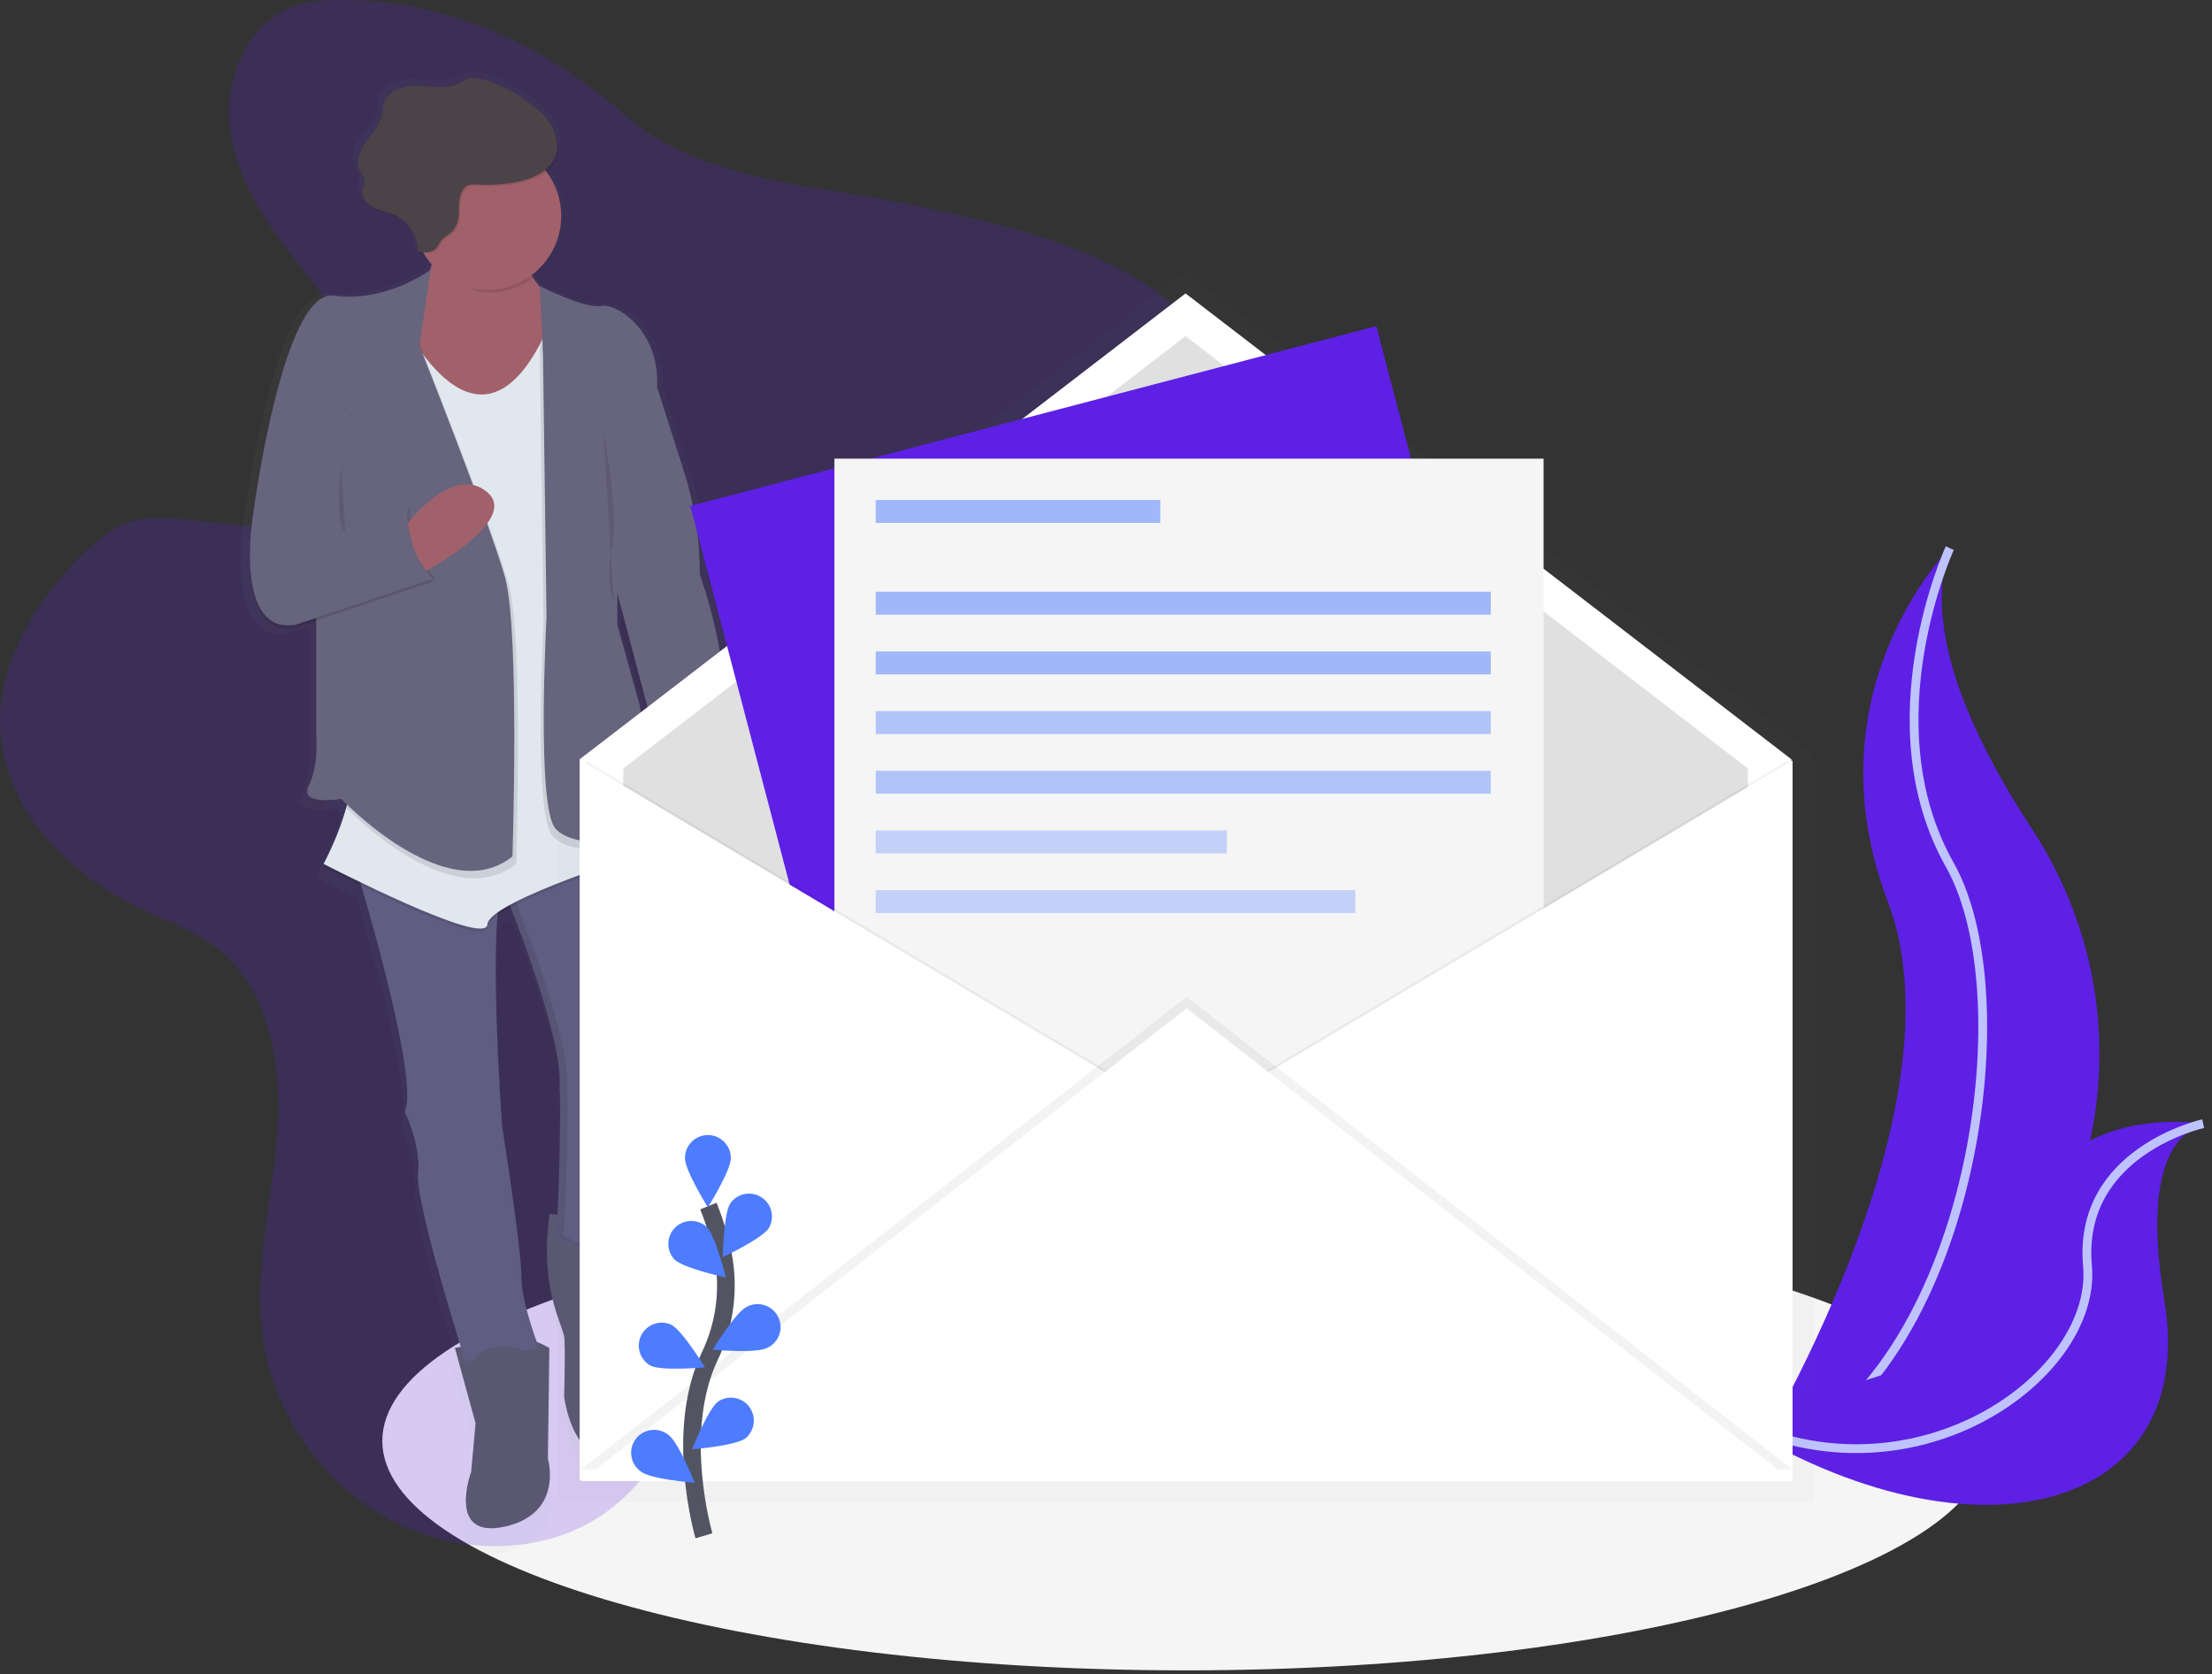 <svg width="251" height="190" viewBox="0 0 251 190" fill="none" xmlns="http://www.w3.org/2000/svg">
<rect x="0" y="0" width="251" height="190" fill="#333333" stroke="none"/>
<path d="M134.527 189.545C184.865 189.545 225.672 177.886 225.672 163.504C225.672 149.121 184.865 137.462 134.527 137.462C84.188 137.462 43.381 149.121 43.381 163.504C43.381 177.886 84.188 189.545 134.527 189.545Z" fill="#F5F5F5"/>
<path d="M221.245 62.199C221.245 62.199 205.099 78.345 214.214 102.303C223.328 126.262 198.589 166.105 198.589 166.105C198.589 166.105 198.849 166.066 199.347 165.98C232.508 160.126 248.985 122.199 230.545 94.025C223.698 83.551 218.06 71.262 221.245 62.199Z" fill="#5E20E5"/>
<path d="M221.245 62.199C221.245 62.199 212.131 81.991 221.245 98.137C230.36 114.283 222.808 159.595 198.589 166.105" stroke="#BEC3FF" stroke-miterlimit="10"/>
<path d="M250 127.504C250 127.504 231.576 124.569 229.896 141.082C228.216 157.595 194.479 159.881 194.479 159.881C194.479 159.881 194.698 160.032 195.112 160.303C222.977 178.595 249.615 171.954 245.602 147.665C244.099 138.637 244.219 129.566 250 127.504Z" fill="#5E20E5"/>
<path opacity="0.2" d="M250 127.504C250 127.504 231.576 124.569 229.896 141.082C228.216 157.595 194.479 159.881 194.479 159.881C194.479 159.881 194.698 160.032 195.112 160.303C222.977 178.595 249.615 171.954 245.602 147.665C244.099 138.637 244.219 129.566 250 127.504Z" fill="#5E20E5"/>
<path d="M249.999 127.504C249.999 127.504 235.697 130.645 236.872 143.65C238.046 156.655 215.624 172.238 194.468 159.876" stroke="#BEC3FF" stroke-miterlimit="10"/>
<path opacity="0.2" d="M39.427 0.022C37.328 -0.051 35.177 0.022 33.209 0.757C27.852 2.754 25.313 9.288 26.138 14.947C26.964 20.606 30.36 25.52 33.883 30.022C37.407 34.525 41.224 38.97 43.157 44.345C44.12 47.03 44.571 50.038 43.591 52.718C42.081 56.85 37.526 59.16 33.154 59.639C28.782 60.118 24.391 59.184 20.003 58.858C18.162 58.728 16.268 58.712 14.534 59.316C12.63 59.975 11.045 61.319 9.586 62.72C3.896 68.215 -0.659 75.715 0.078 83.59C0.912 92.517 8.344 99.574 16.485 103.358C19.18 104.613 22.032 105.629 24.404 107.421C30.654 112.145 32.058 120.996 31.435 128.811C30.813 136.626 28.693 144.449 29.873 152.197C31.261 161.207 37.404 169.345 45.69 173.147C53.073 176.533 62.313 176.322 68.868 171.533C72.063 169.189 74.479 165.957 76.581 162.605C79.753 157.549 82.327 152.141 84.25 146.491C85.164 143.806 86.024 140.918 88.156 139.051C89.459 137.902 91.146 137.259 92.815 136.759C97.847 135.254 103.146 134.84 108.224 133.501C113.302 132.163 118.412 129.668 121.172 125.207C125.078 118.876 123.255 110.78 123.274 103.332C123.305 86.363 133.459 71.171 137.206 54.634C138.43 49.228 138.886 43.246 136.151 38.426C134.292 35.137 131.159 32.793 127.865 30.97C120.625 26.949 112.396 25.16 104.3 23.418C93.047 21.001 79.383 20.689 70.662 12.871C62.292 5.371 50.841 0.022 39.427 0.022Z" fill="#5E20E5"/>
<g opacity="0.5">
<path opacity="0.5" d="M80.245 65.702C80.244 61.612 79.604 57.547 78.347 53.655L75.222 43.965C75.222 43.803 75.222 43.645 75.222 43.486C75.318 37.275 70.477 34.176 68.612 34.512C66.703 34.856 61.407 32.199 61.407 32.199V32.272C61.043 31.854 60.716 31.406 60.427 30.934C61.343 30.267 62.115 29.424 62.7 28.455C63.285 27.485 63.67 26.409 63.833 25.288C63.995 24.168 63.933 23.026 63.648 21.931C63.363 20.835 62.862 19.807 62.175 18.908C62.747 18.477 63.184 17.892 63.432 17.22C63.865 16.004 63.534 14.616 62.831 13.533C62.532 13.08 62.182 12.664 61.789 12.29C61.194 11.7 60.543 11.168 59.847 10.702C58.11 9.499 56.201 8.465 54.117 8.098C53.757 8.013 53.382 8.013 53.021 8.098C52.708 8.224 52.41 8.385 52.133 8.577C50.706 9.389 48.93 9.038 47.284 8.952C45.638 8.866 43.638 9.327 43.117 10.871C42.956 11.348 42.966 11.863 42.857 12.353C42.597 13.551 41.672 14.481 40.959 15.478C40.245 16.475 39.711 17.822 40.305 18.905C40.508 19.27 40.826 19.606 40.826 20.022C40.826 20.322 40.649 20.59 40.565 20.876C40.386 21.527 40.724 22.178 41.245 22.65C41.469 22.892 41.734 23.093 42.026 23.246C42.852 23.668 43.802 23.798 44.644 24.189C45.063 24.386 45.449 24.65 45.784 24.97C46.195 25.401 46.517 25.908 46.729 26.464C46.942 27.02 47.042 27.612 47.024 28.207L47.198 28.225C47.198 28.277 47.198 28.327 47.198 28.379C47.38 28.4 47.573 28.418 47.763 28.426C48.037 28.867 48.35 29.283 48.698 29.668C48.639 29.89 48.572 30.116 48.498 30.345C47.886 30.77 42.88 34.103 37.188 33.301C31.112 32.444 27.638 59.007 27.638 59.007C27.413 60.526 27.303 62.059 27.31 63.595C27.284 67.501 28.104 72.613 32.675 71.861L35.104 71.061V84.199C35.104 84.199 35.451 87.798 34.237 90.189C33.024 92.579 38.058 91.731 38.058 91.731C38.058 91.731 38.25 91.931 38.604 92.272L38.492 92.587L38.641 92.738C37.979 95.002 37.086 97.191 35.977 99.272L36.12 99.345C36.029 99.52 35.977 99.606 35.977 99.606C35.977 99.606 37.847 100.561 40.419 101.793C42.487 108.783 47.013 124.97 45.524 128.053L45.565 128.142C45.844 128.72 47.401 132.129 47.086 135.251C46.802 138.043 50.667 150.728 52.11 155.335L51.427 155.473L53.857 164.212L53.336 169.868C53.336 169.868 50.386 177.751 57.328 176.21C64.271 174.668 62.362 168.327 62.362 168.327L62.537 155.473C62.537 155.473 61.867 155.1 61.042 154.743C60.474 153.21 59.237 149.585 59.237 147.077C59.237 143.822 56.979 129.767 56.979 129.767V129.738V129.684V129.668L56.966 129.48V129.449C56.966 129.275 56.938 129.035 56.917 128.744V128.728C56.657 124.928 55.875 112.02 56.446 105.29C56.947 104.948 57.469 104.637 58.008 104.358C59.698 108.629 64.055 120.168 63.776 125.009C63.43 130.999 63.69 126.296 63.776 125.53C63.802 125.293 63.821 125.579 63.828 126.223C63.828 126.34 63.828 126.47 63.828 126.608C63.828 126.746 63.828 126.9 63.828 127.059C63.828 127.217 63.828 127.389 63.828 127.579C63.828 127.67 63.828 127.762 63.828 127.855C63.828 128.043 63.828 128.239 63.828 128.444C63.828 128.546 63.828 128.651 63.828 128.757C63.828 129.277 63.828 129.855 63.81 130.457C63.81 130.577 63.81 130.698 63.81 130.822C63.81 131.189 63.81 131.564 63.792 131.944C63.792 132.465 63.771 132.97 63.761 133.494C63.735 134.665 63.701 135.85 63.659 136.96C63.659 137.083 63.655 137.205 63.646 137.327C63.637 137.57 63.628 137.808 63.617 138.04C63.607 138.273 63.597 138.5 63.586 138.723C63.576 138.943 63.565 139.158 63.552 139.366C63.539 139.611 63.524 139.845 63.511 140.069L62.568 139.934L62.367 142.1C62.052 145.54 62.496 149.008 63.669 152.257C63.992 153.147 64.242 153.884 64.297 154.147C64.472 155.004 64.297 161.178 64.297 161.178C64.297 161.178 65.339 169.233 70.201 167.689C72.388 166.993 73.451 164.879 73.959 162.759C74.522 160.302 74.312 157.73 73.357 155.397C72.667 153.663 71.961 151.23 72.459 149.35C73.326 146.095 73.326 141.467 73.326 141.467L72.789 141.392C72.923 141.138 73.044 140.877 73.151 140.611C73.151 140.611 72.977 128.785 74.539 127.244C75.399 126.395 75.32 124.355 75.06 122.689C74.688 120.277 74.601 117.83 74.8 115.397C74.906 114.145 75.06 113.053 75.24 112.665C75.698 111.759 76.156 102.624 74.128 98.228L74.544 98.098L74.479 97.775L74.544 97.754C74.85 98.571 75.198 99.371 75.586 100.152C75.689 100.233 75.806 100.291 75.933 100.324C81.555 99.337 81.781 94.09 81.469 91.225C81.706 91.34 81.836 91.413 81.836 91.413L82.357 83.861C82.891 82.655 83.089 81.116 83.076 79.452C83.099 73.504 80.245 65.702 80.245 65.702ZM74.047 87.168C73.662 83.879 73.128 80.783 73.128 80.783L70.524 71.527V68.158L74.654 83.574L74.047 87.168Z" fill="url(#paint0_linear)"/>
</g>
<path d="M62.339 137.723L62.146 139.84C61.842 143.204 62.273 146.594 63.409 149.775C63.719 150.647 63.961 151.366 64.013 151.624C64.18 152.462 64.013 158.491 64.013 158.491C64.013 158.491 65.018 166.363 69.708 164.855C71.818 164.178 72.833 162.108 73.333 160.038C73.876 157.637 73.672 155.127 72.75 152.845C72.083 151.15 71.401 148.767 71.883 146.936C72.721 143.754 72.721 139.233 72.721 139.233L62.339 137.723Z" fill="#5A5773"/>
<path d="M57.315 101.379C57.315 101.379 63.846 117.29 63.51 123.15C63.174 129.009 63.427 124.405 63.51 123.652C63.659 122.311 63.51 138.236 63.008 140.059C63.008 140.059 69.875 145.082 72.555 138.384C72.555 138.384 72.388 126.829 73.893 125.322C74.721 124.494 74.64 122.499 74.396 120.871C74.034 118.517 73.947 116.128 74.135 113.754C74.237 112.53 74.377 111.452 74.56 111.085C75.062 110.079 75.565 98.691 72.549 95.509L57.315 101.379Z" fill="#605D82"/>
<path opacity="0.1" d="M63.847 140.066C64.349 138.225 64.498 122.311 64.349 123.66C64.266 124.413 64.013 129.02 64.349 123.158C64.685 117.296 58.154 101.387 58.154 101.387L72.766 95.767C72.698 95.681 72.628 95.6 72.558 95.525L57.318 101.387C57.318 101.387 63.849 117.298 63.513 123.158C63.178 129.017 63.43 124.413 63.513 123.66C63.662 122.319 63.513 138.243 63.011 140.066C63.011 140.066 65.753 142.072 68.448 141.858C66.05 141.678 63.847 140.066 63.847 140.066Z" fill="black"/>
<path d="M51.62 152.962L53.964 161.504L53.461 167.03C53.461 167.03 50.615 174.733 57.313 173.225C64.01 171.717 62.169 165.522 62.169 165.522L62.336 152.962C62.336 152.962 59.656 151.454 58.484 151.624C57.313 151.793 51.62 152.962 51.62 152.962Z" fill="#5A5773"/>
<path d="M40.065 97.361C40.065 97.361 47.769 122.314 45.927 126.165C45.927 126.165 47.769 129.85 47.435 133.197C47.102 136.543 52.795 154.465 52.795 154.465L61.17 152.957C61.17 152.957 59.159 147.934 59.159 144.751C59.159 141.569 56.982 127.824 56.982 127.824C56.982 127.824 55.141 102.702 57.318 100.022L40.065 97.361Z" fill="#605D82"/>
<g opacity="0.1">
<path opacity="0.1" d="M56.667 102.064C55.279 107.751 56.813 128.681 56.813 128.681C56.813 128.681 58.99 142.413 58.99 145.608C58.99 148.038 60.159 151.538 60.714 153.059L61.167 152.978C61.167 152.978 59.157 147.954 59.157 144.772C59.157 141.59 56.98 127.845 56.98 127.845C56.98 127.845 55.579 108.717 56.667 102.064Z" fill="black"/>
<path opacity="0.1" d="M45.927 126.165L45.969 126.251C45.982 126.165 45.995 126.074 46.003 125.991C45.981 126.05 45.955 126.108 45.927 126.165Z" fill="black"/>
<path opacity="0.1" d="M56.938 100.845C57.014 100.556 57.142 100.284 57.315 100.04L40.065 97.361C40.065 97.361 40.167 97.686 40.342 98.267L56.938 100.845Z" fill="black"/>
</g>
<path d="M80.258 88.316C80.258 88.316 82.771 97.691 75.234 99.035C75.112 99.003 74.998 98.947 74.898 98.868C74.898 98.868 70.544 90.327 73.893 86.978L80.258 88.316Z" fill="#A1616A"/>
<path d="M49.443 26.022C49.443 26.022 49.946 33.053 44.42 36.405C38.894 39.757 56.138 48.965 56.138 48.965L65.183 34.561C65.183 34.561 61.334 35.059 58.99 28.366L49.443 26.022Z" fill="#A1616A"/>
<path opacity="0.1" d="M45.758 36.902C45.758 36.902 54.3 54.655 62.003 37.908L73.893 96.855C73.893 96.855 55.469 102.551 55.305 105.23C55.141 107.91 36.719 98.366 36.719 98.366C36.719 98.366 40.737 90.996 39.734 86.475C38.732 81.954 45.758 36.902 45.758 36.902Z" fill="black"/>
<path d="M45.758 36.566C45.758 36.566 54.3 54.319 62.003 37.572L73.893 96.522C73.893 96.522 55.469 102.217 55.305 104.897C55.141 107.577 36.719 98.03 36.719 98.03C36.719 98.03 40.737 90.66 39.734 86.139C38.732 81.618 45.758 36.566 45.758 36.566Z" fill="#E1E7EF"/>
<path d="M54.133 157.652C54.133 157.652 51.956 152.796 56.98 152.796C62.003 152.796 61.167 157.15 61.167 157.15L54.133 157.652Z" fill="#5A5773"/>
<path d="M65.521 145.09C65.521 145.09 63.511 139.897 68.537 139.731C73.563 139.564 71.05 144.418 71.05 144.418L65.521 145.09Z" fill="#5A5773"/>
<path opacity="0.1" d="M61.25 32.793C61.25 32.793 66.357 35.397 68.201 35.053C70.044 34.71 74.898 37.9 74.565 44.264L77.591 53.759C78.802 57.566 79.416 61.538 79.414 65.532C79.414 65.532 83.768 77.59 81.424 82.949L80.922 90.319C80.922 90.319 77.07 88.142 73.049 88.811L74.062 82.793L69.531 65.707L61.995 47.452L61.25 32.793Z" fill="black"/>
<path d="M61.25 32.462C61.25 32.462 66.357 35.067 68.201 34.723C70.044 34.379 74.898 37.569 74.565 43.934L77.591 53.428C78.802 57.236 79.416 61.207 79.414 65.202C79.414 65.202 83.768 77.259 81.424 82.619L80.922 89.988C80.922 89.988 77.07 87.811 73.049 88.481L74.055 82.452L69.531 65.371L62.003 47.116L61.25 32.462Z" fill="#67647E"/>
<path opacity="0.1" d="M69.708 52.811V71.736L72.221 80.78C72.221 80.78 73.896 90.66 73.393 93.676C72.891 96.691 64.852 97.361 62.675 94.848C60.497 92.335 61.669 70.889 61.669 70.889L61.25 39.496L61.586 38.491L69.708 52.811Z" fill="black"/>
<path d="M70.053 51.975V70.9L72.566 79.944C72.566 79.944 74.24 89.824 73.737 92.84C73.235 95.855 65.196 96.525 63.019 94.012C60.842 91.499 62.014 70.053 62.014 70.053L61.594 38.652L70.053 51.975Z" fill="#67647E"/>
<path opacity="0.1" d="M36.297 67.718L41.656 84.384L39.143 91.501C39.143 91.501 51.034 104.061 58.57 98.033C58.57 98.033 59.409 72.408 57.732 66.379C56.055 60.35 48.018 40.077 48.018 40.077L46.354 34.725L37.479 39.749L36.297 67.718Z" fill="black"/>
<path d="M35.878 66.879V83.285C35.878 83.285 36.214 86.803 35.039 89.147C33.865 91.491 38.724 90.655 38.724 90.655C38.724 90.655 50.615 103.215 58.151 97.186C58.151 97.186 58.99 71.561 57.312 65.532C55.635 59.504 47.599 39.23 47.599 39.23L45.925 33.871L37.05 38.895L35.878 66.879Z" fill="#67647E"/>
<path opacity="0.1" d="M48.857 30.957C48.857 30.957 43.75 34.725 37.888 33.887C32.026 33.048 28.677 59.009 28.677 59.009C28.677 59.009 26.5 72.407 33.534 71.236L49.109 66.043C49.109 66.043 45.761 62.525 46.263 58.004L38.724 61.017L39.063 46.616L48.857 30.957Z" fill="black"/>
<path opacity="0.1" d="M29.01 58.673C29.01 58.673 26.833 72.072 33.867 70.9L49.442 65.707C49.442 65.707 46.093 62.191 46.596 57.668L39.062 60.684L29.01 58.673Z" fill="black"/>
<path d="M46.227 59.434C46.227 59.434 51.453 52.561 55.302 55.861C59.151 59.16 47.607 65.207 47.607 65.207L46.227 59.434Z" fill="#A1616A"/>
<path d="M48.857 30.621C48.857 30.621 43.75 34.389 37.888 33.551C32.026 32.712 28.677 58.673 28.677 58.673C28.677 58.673 26.5 72.072 33.534 70.9L49.109 65.707C49.109 65.707 45.761 62.189 46.263 57.668L38.724 60.684L39.063 46.28L47.604 39.249L48.857 30.621Z" fill="#67647E"/>
<path opacity="0.1" d="M59.157 28.694L49.61 26.35C49.61 26.35 50.107 26.913 49.526 29.113C51.063 30.876 52.951 33.218 55.472 33.218C57.276 33.221 59.032 32.639 60.477 31.559C59.938 30.653 59.495 29.692 59.157 28.694Z" fill="black"/>
<path d="M55.305 32.884C59.93 32.884 63.68 29.135 63.68 24.509C63.68 19.884 59.93 16.134 55.305 16.134C50.679 16.134 46.93 19.884 46.93 24.509C46.93 29.135 50.679 32.884 55.305 32.884Z" fill="#A1616A"/>
<path opacity="0.1" d="M58.48 20.874C60.422 20.543 62.558 19.681 63.209 17.822C63.626 16.631 63.308 15.277 62.628 14.217C61.948 13.158 60.948 12.342 59.917 11.613C58.243 10.436 56.396 9.426 54.381 9.072C54.033 8.989 53.671 8.989 53.323 9.072C53.021 9.195 52.734 9.353 52.467 9.54C51.089 10.335 49.376 9.991 47.779 9.908C46.183 9.824 44.269 10.275 43.766 11.783C43.61 12.249 43.62 12.751 43.506 13.23C43.245 14.402 42.362 15.314 41.683 16.29C41.003 17.267 40.48 18.587 41.053 19.639C41.248 19.996 41.573 20.324 41.573 20.73C41.523 21.019 41.436 21.3 41.313 21.566C41.076 22.431 41.766 23.303 42.563 23.715C43.36 24.126 44.277 24.254 45.089 24.637C45.849 25.012 46.486 25.598 46.923 26.324C47.361 27.051 47.58 27.888 47.555 28.736C48.295 28.822 49.157 28.866 49.657 28.314C49.881 28.066 49.99 27.736 50.193 27.473C50.454 27.129 50.86 26.926 51.193 26.65C52.946 25.21 51.701 23.22 52.693 21.668C53.214 20.869 54.042 21.113 54.881 21.126C56.086 21.154 57.291 21.07 58.48 20.874Z" fill="black"/>
<path d="M58.312 20.707C60.255 20.376 62.39 19.515 63.041 17.655C63.458 16.465 63.14 15.111 62.461 14.051C61.781 12.991 60.781 12.176 59.75 11.447C58.075 10.27 56.229 9.259 54.213 8.905C53.866 8.822 53.504 8.822 53.156 8.905C52.854 9.029 52.566 9.186 52.299 9.374C50.922 10.168 49.208 9.824 47.612 9.741C46.015 9.658 44.101 10.108 43.599 11.616C43.442 12.082 43.453 12.585 43.338 13.064C43.078 14.236 42.195 15.147 41.515 16.124C40.836 17.1 40.312 18.421 40.885 19.473C41.08 19.83 41.406 20.158 41.406 20.564C41.356 20.853 41.268 21.134 41.145 21.4C40.909 22.265 41.599 23.137 42.395 23.548C43.192 23.96 44.109 24.087 44.922 24.47C45.685 24.845 46.325 25.432 46.763 26.161C47.202 26.89 47.422 27.729 47.395 28.58C48.135 28.666 48.997 28.71 49.497 28.158C49.721 27.91 49.83 27.58 50.034 27.317C50.294 26.973 50.7 26.77 51.034 26.494C52.786 25.053 51.541 23.064 52.534 21.512C53.054 20.712 53.883 20.957 54.721 20.97C55.924 20.994 57.126 20.906 58.312 20.707Z" fill="#4A4347"/>
<path opacity="0.1" d="M68.451 48.877C68.451 48.877 70.292 58.423 69.456 62.108C68.945 64.252 69.021 66.493 69.675 68.598" fill="black"/>
<path opacity="0.1" d="M38.688 52.895C38.688 52.895 37.886 59.259 39.222 60.598L38.688 52.895Z" fill="black"/>
<path d="M85.451 131.329C85.555 131.329 85.654 131.288 85.727 131.215C85.801 131.142 85.842 131.042 85.842 130.939C85.842 130.835 85.801 130.736 85.727 130.663C85.654 130.589 85.555 130.548 85.451 130.548C85.348 130.548 85.248 130.589 85.175 130.663C85.102 130.736 85.061 130.835 85.061 130.939C85.061 131.042 85.102 131.142 85.175 131.215C85.248 131.288 85.348 131.329 85.451 131.329Z" fill="black"/>
<g opacity="0.5">
<path opacity="0.5" d="M205.73 85.822V85.605L134.678 30.97C134.633 30.937 134.578 30.919 134.523 30.919C134.467 30.919 134.412 30.937 134.368 30.97L63.313 85.605V170.293H63.448V170.428H205.868V85.741L205.73 85.822Z" fill="url(#paint1_linear)"/>
</g>
<path d="M203.276 167.931H65.776V86.16L134.526 33.296L203.276 86.16V167.931Z" fill="white"/>
<path d="M198.329 163.085H70.725V87.199L134.527 38.139L198.329 87.199V163.085Z" fill="#E0E0E0"/>
<path d="M156.171 37.006L78.333 57.412L104.286 156.41L182.125 136.004L156.171 37.006Z" fill="#5E20E5"/>
<path d="M175.151 52.046H94.683V154.389H175.151V52.046Z" fill="#F5F5F5"/>
<path opacity="0.05" d="M66.428 86.29L135.178 127.176L66.428 168.061V86.29Z" fill="black"/>
<path d="M65.906 86.29L134.656 127.176L65.906 168.061V86.29Z" fill="white"/>
<path opacity="0.05" d="M202.886 86.29L134.136 127.176L202.886 168.061V86.29Z" fill="black"/>
<path d="M203.406 86.29L134.656 127.176L203.406 168.061V86.29Z" fill="white"/>
<path opacity="0.05" d="M65.906 166.759L134.656 113.113L203.406 166.759H65.906Z" fill="black"/>
<path d="M65.906 168.061L134.656 114.415L203.406 168.061H65.906Z" fill="white"/>
<path d="M79.878 174.272C79.878 174.272 76.425 162.553 80.526 153.923C82.269 150.316 82.794 146.24 82.024 142.309C81.644 140.445 81.093 138.621 80.38 136.858" stroke="#535461" stroke-width="2" stroke-miterlimit="10"/>
<path d="M82.93 131.405C82.93 132.842 80.326 137.007 80.326 137.007C80.326 137.007 77.722 132.84 77.722 131.405C77.722 130.714 77.996 130.052 78.484 129.564C78.973 129.075 79.635 128.801 80.326 128.801C81.016 128.801 81.679 129.075 82.167 129.564C82.656 130.052 82.93 130.714 82.93 131.405Z" fill="#4D7CFE"/>
<path d="M87.24 139.363C86.458 140.569 82.01 142.652 82.01 142.652C82.01 142.652 82.091 137.741 82.873 136.535C83.262 135.99 83.847 135.616 84.505 135.49C85.163 135.365 85.845 135.499 86.407 135.863C86.97 136.227 87.37 136.794 87.525 137.446C87.68 138.098 87.578 138.785 87.24 139.363Z" fill="#4D7CFE"/>
<path d="M87.042 152.96C85.758 153.605 80.867 153.16 80.867 153.16C80.867 153.16 83.417 148.962 84.698 148.316C85.005 148.145 85.343 148.037 85.692 148C86.041 147.962 86.395 147.996 86.731 148.099C87.067 148.201 87.379 148.371 87.647 148.598C87.916 148.824 88.136 149.102 88.294 149.416C88.453 149.73 88.546 150.072 88.568 150.423C88.591 150.774 88.542 151.125 88.425 151.456C88.308 151.788 88.125 152.092 87.887 152.351C87.65 152.61 87.362 152.818 87.042 152.962V152.96Z" fill="#4D7CFE"/>
<path d="M84.583 163.217C83.427 164.072 78.531 164.457 78.531 164.457C78.531 164.457 80.333 159.889 81.489 159.035C82.045 158.664 82.723 158.521 83.382 158.636C84.041 158.751 84.63 159.115 85.028 159.653C85.426 160.19 85.601 160.861 85.519 161.524C85.436 162.188 85.101 162.794 84.583 163.217Z" fill="#4D7CFE"/>
<path d="M76.539 142.928C77.581 143.928 82.37 144.967 82.37 144.967C82.37 144.967 81.195 140.199 80.164 139.199C79.663 138.756 79.01 138.523 78.341 138.548C77.672 138.574 77.038 138.856 76.572 139.336C76.105 139.816 75.842 140.458 75.836 141.127C75.829 141.796 76.082 142.442 76.539 142.931V142.928Z" fill="#4D7CFE"/>
<path d="M73.816 154.962C75.099 155.608 79.99 155.163 79.99 155.163C79.99 155.163 77.441 150.965 76.159 150.319C75.547 150.043 74.853 150.013 74.22 150.237C73.587 150.46 73.064 150.92 72.762 151.519C72.46 152.119 72.4 152.812 72.597 153.454C72.793 154.096 73.23 154.637 73.816 154.965V154.962Z" fill="#4D7CFE"/>
<path d="M72.773 167.019C73.929 167.874 78.825 168.259 78.825 168.259C78.825 168.259 77.023 163.691 75.867 162.837C75.594 162.614 75.278 162.449 74.94 162.351C74.601 162.253 74.246 162.225 73.896 162.269C73.546 162.313 73.208 162.427 72.904 162.605C72.6 162.783 72.335 163.021 72.125 163.304C71.915 163.588 71.765 163.911 71.684 164.254C71.603 164.597 71.592 164.954 71.653 165.301C71.714 165.648 71.844 165.98 72.037 166.275C72.229 166.571 72.48 166.824 72.773 167.019Z" fill="#4D7CFE"/>
<path opacity="0.5" d="M131.662 56.733H99.37V59.337H131.662V56.733Z" fill="#4D7CFE"/>
<path opacity="0.5" d="M169.162 67.15H99.37V69.754H169.162V67.15Z" fill="#4D7CFE"/>
<path opacity="0.5" d="M169.162 73.921H99.37V76.525H169.162V73.921Z" fill="#4D7CFE"/>
<path opacity="0.4" d="M169.162 80.691H99.37V83.296H169.162V80.691Z" fill="#4D7CFE"/>
<path opacity="0.4" d="M169.162 87.462H99.37V90.066H169.162V87.462Z" fill="#4D7CFE"/>
<path opacity="0.3" d="M139.214 94.233H99.37V96.837H139.214V94.233Z" fill="#4D7CFE"/>
<path opacity="0.3" d="M153.797 101.004H99.37V103.608H153.797V101.004Z" fill="#4D7CFE"/>
<defs>
<linearGradient id="paint0_linear" x1="27.313" y1="92.236" x2="83.047" y2="92.236" gradientUnits="userSpaceOnUse">
<stop stop-color="#808080" stop-opacity="0.25"/>
<stop offset="0.54" stop-color="#808080" stop-opacity="0.12"/>
<stop offset="1" stop-color="#808080" stop-opacity="0.1"/>
</linearGradient>
<linearGradient id="paint1_linear" x1="90846.3" y1="103345" x2="90846.3" y2="28602.4" gradientUnits="userSpaceOnUse">
<stop stop-color="#808080" stop-opacity="0.25"/>
<stop offset="0.54" stop-color="#808080" stop-opacity="0.12"/>
<stop offset="1" stop-color="#808080" stop-opacity="0.1"/>
</linearGradient>
</defs>
</svg>
